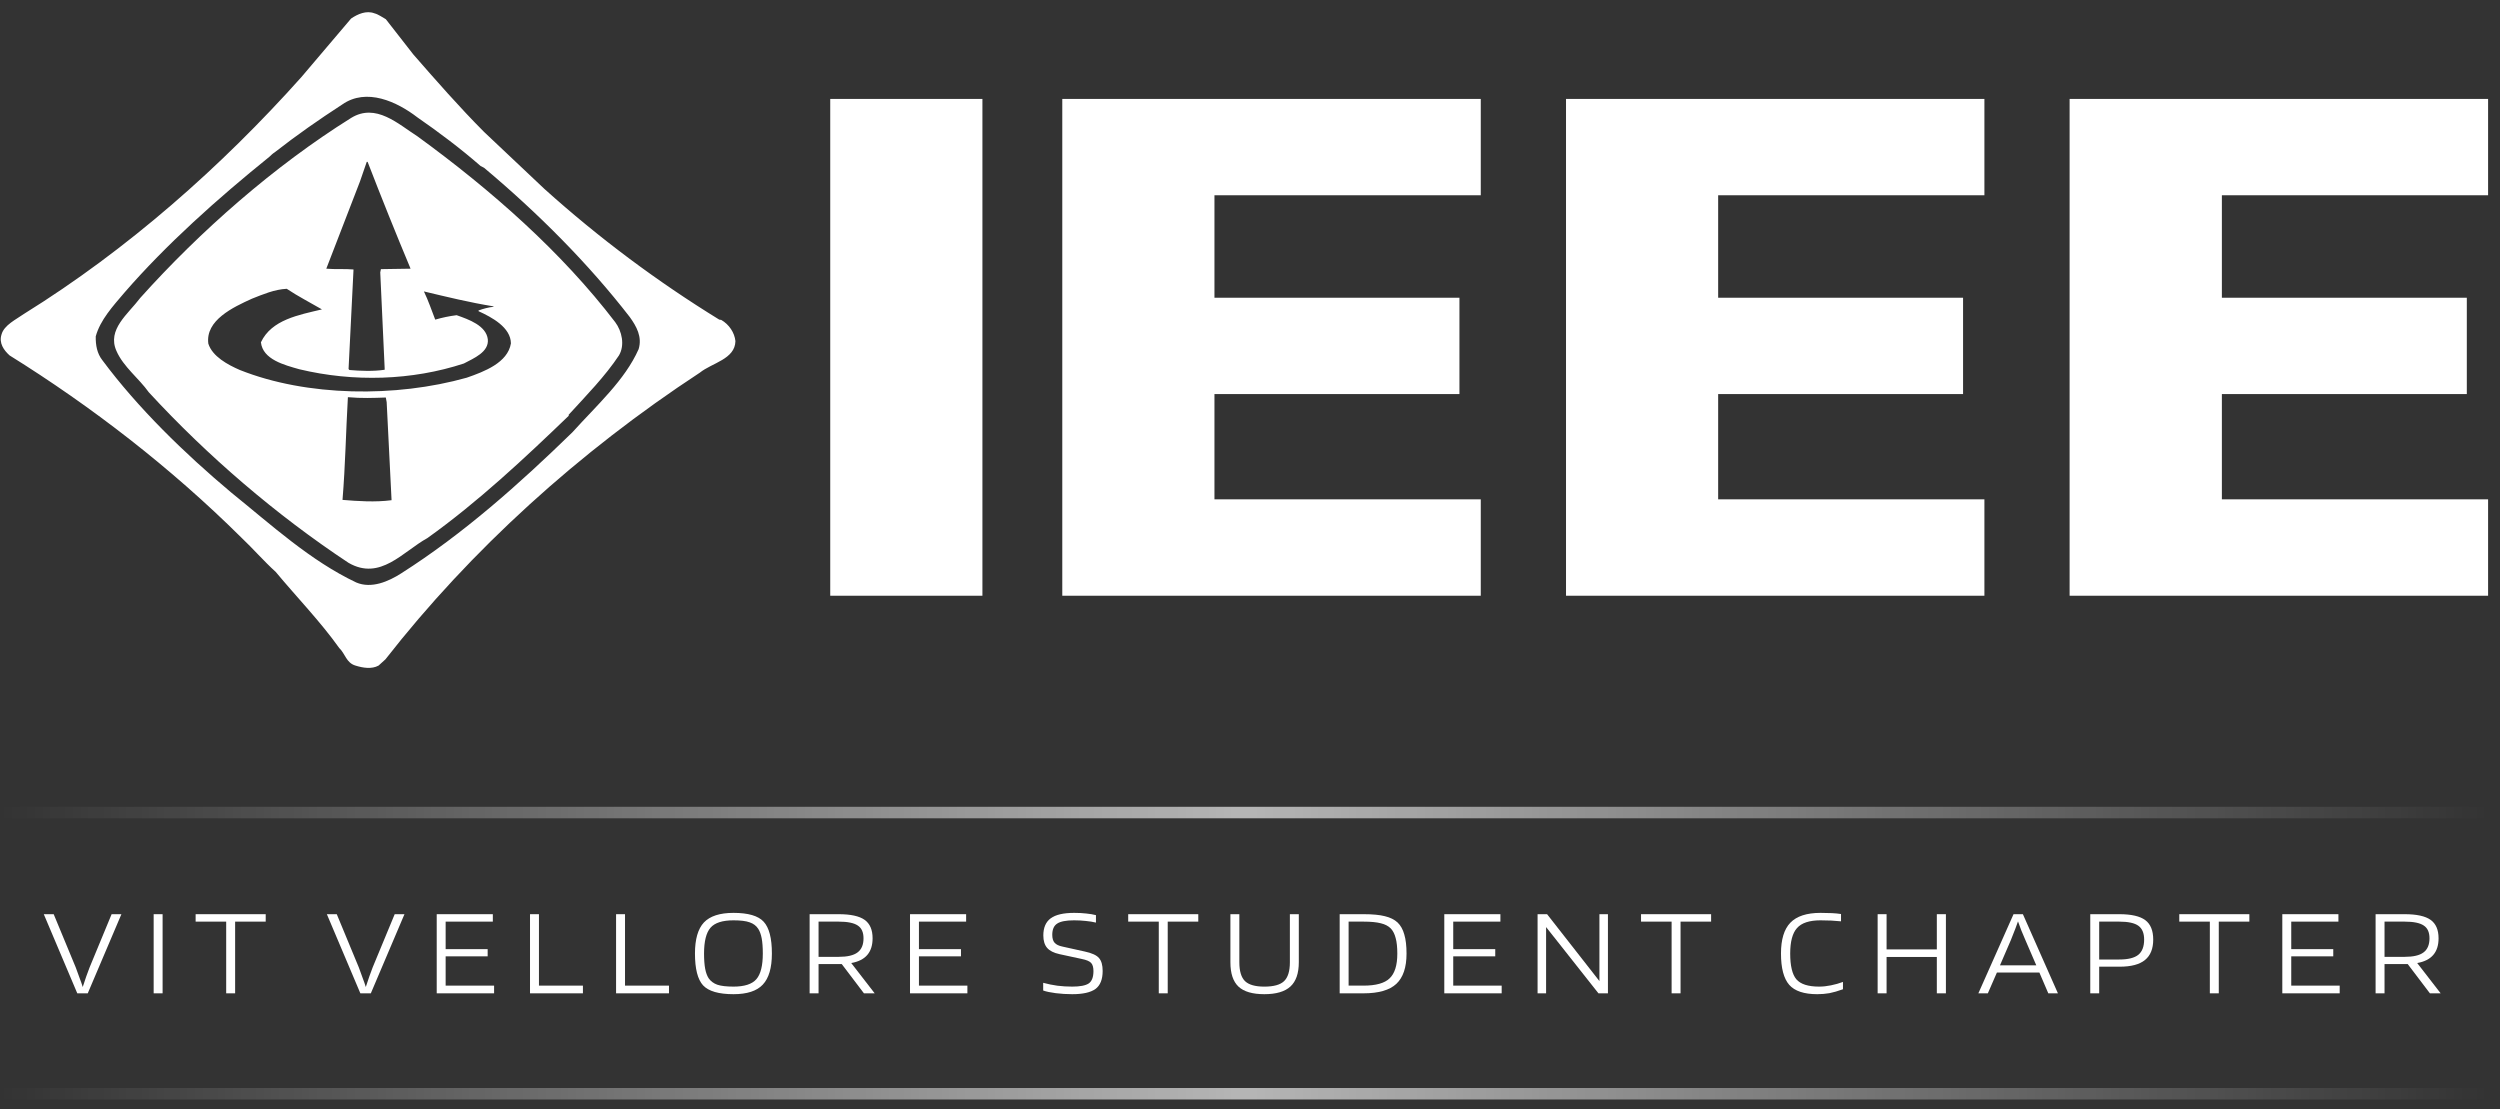 <svg width="160" height="71" viewBox="0 0 160 71" fill="none" xmlns="http://www.w3.org/2000/svg">
<rect x="0" y="0" width="160" height="71" fill="#333333" stroke="none"/>
<path d="M53.135 6.333H62.875V38.126H53.135V6.333ZM67.986 38.126V6.333H94.769V12.497H77.725V19.057H93.404V25.222H77.725V31.959H94.769V38.126H67.986ZM100.225 38.126V6.333H127.002V12.497H109.962V19.057H125.636V25.222H109.962V31.959H127.002V38.126H100.225ZM132.455 38.126V6.333H159.238V12.497H142.2V19.057H157.876V25.222H142.2V31.959H159.238V38.126H132.455ZM22.265 25.42C22.136 27.665 22.104 29.742 21.921 31.993C22.903 32.074 24.012 32.151 25.06 32.013L24.747 25.739L24.692 25.441C23.894 25.469 23.139 25.498 22.265 25.42ZM16.128 19.115C14.918 19.664 13.137 20.493 13.333 21.994C13.593 22.814 14.574 23.343 15.351 23.68C19.643 25.39 25.341 25.448 29.873 24.172C30.991 23.782 32.493 23.217 32.699 21.977C32.687 20.953 31.488 20.309 30.627 19.917V19.868C30.927 19.761 31.272 19.664 31.584 19.635V19.607C30.066 19.361 28.6 19.002 27.13 18.651C27.413 19.234 27.617 19.849 27.854 20.456C28.295 20.328 28.748 20.231 29.225 20.172C30 20.445 31.11 20.835 31.22 21.712C31.306 22.532 30.314 22.931 29.688 23.264C26.363 24.357 22.623 24.464 19.157 23.632C18.199 23.36 16.817 23.009 16.699 21.907C17.378 20.456 19.136 20.153 20.604 19.801C19.85 19.361 19.082 18.972 18.351 18.483C17.561 18.522 16.84 18.835 16.128 19.115ZM23.472 10.358L23.041 11.607L20.883 17.196C21.424 17.246 22.093 17.196 22.623 17.246V17.292L22.308 23.614L22.362 23.68C23.053 23.741 23.915 23.773 24.618 23.664V23.564L24.336 17.433L24.379 17.225L26.277 17.196C25.33 14.934 24.412 12.649 23.527 10.358H23.472ZM22.469 7.55C24.056 6.572 25.481 7.939 26.711 8.721C31.467 12.182 35.955 16.144 39.374 20.619C39.805 21.196 40 22.093 39.614 22.746C38.727 24.083 37.531 25.303 36.397 26.543V26.611C33.569 29.332 30.584 32.13 27.357 34.435C25.782 35.301 24.336 37.194 22.308 36.022C17.689 32.969 13.27 29.175 9.523 25.105C8.888 24.211 7.896 23.478 7.454 22.463C6.837 21.089 8.197 20.103 8.975 19.068C12.795 14.808 17.539 10.63 22.469 7.55ZM26.45 3.481L24.692 1.228C24.476 1.11 24.208 0.913 23.97 0.855C23.451 0.652 22.892 0.898 22.469 1.188L19.288 4.935C14.185 10.649 8.144 15.986 1.553 20.077C1.032 20.445 0.257 20.804 0.096 21.411C-0.077 21.956 0.238 22.407 0.612 22.746C5.89 26.033 10.935 29.935 15.427 34.386C16.224 35.143 16.87 35.896 17.65 36.607C18.964 38.188 20.507 39.781 21.714 41.477C22.093 41.835 22.158 42.423 22.75 42.597C23.214 42.743 23.786 42.841 24.228 42.597L24.668 42.198C30.129 35.203 37.054 28.921 44.792 23.849C45.566 23.223 47.046 22.991 47.067 21.83C47.012 21.294 46.667 20.767 46.159 20.474L46.032 20.456C42.05 18.006 38.34 15.236 34.845 12.093L30.982 8.445C29.417 6.876 27.896 5.138 26.45 3.481ZM21.899 6.69C23.451 5.598 25.404 6.505 26.711 7.51C28.079 8.455 29.504 9.527 30.755 10.622L30.982 10.74C34.446 13.646 37.662 16.875 40.305 20.29C40.733 20.884 41.112 21.557 40.872 22.346C39.991 24.337 38.201 25.925 36.635 27.665C33.248 30.961 29.675 34.151 25.675 36.696C24.866 37.214 23.775 37.691 22.805 37.281C19.861 35.887 17.378 33.604 14.801 31.524C11.813 29.019 8.814 26.101 6.548 23.049C6.212 22.621 6.117 22.093 6.127 21.528C6.418 20.474 7.216 19.607 7.971 18.719C10.648 15.635 13.926 12.709 17.237 10.037C17.313 9.968 17.454 9.823 17.575 9.753C18.996 8.641 20.409 7.657 21.899 6.69Z" fill="white"/>
<path d="M4.946 63.573L2.802 58.508H3.436L4.848 61.917C4.943 62.17 5.027 62.399 5.098 62.603C5.176 62.803 5.241 62.991 5.295 63.169C5.366 62.943 5.441 62.719 5.518 62.498C5.596 62.278 5.667 62.084 5.733 61.917L7.144 58.508H7.77L5.616 63.573H4.946Z" fill="white"/>
<path d="M10.406 58.508V63.573H9.834V58.508H10.406Z" fill="white"/>
<path d="M17.005 58.508V58.984H15.048V63.573H14.476V58.984H12.52V58.508H17.005Z" fill="white"/>
<path d="M23.063 63.573L20.919 58.508H21.553L22.965 61.917C23.06 62.17 23.143 62.399 23.215 62.603C23.292 62.803 23.358 62.991 23.411 63.169C23.483 62.943 23.557 62.719 23.635 62.498C23.712 62.278 23.784 62.084 23.849 61.917L25.261 58.508H25.886L23.733 63.573H23.063Z" fill="white"/>
<path d="M31.622 63.08V63.573H27.95V58.508H31.541V58.984H28.521V60.745H31.21V61.206H28.521V63.08H31.622Z" fill="white"/>
<path d="M37.307 63.08V63.573H33.921V58.508H34.493V63.08H37.307Z" fill="white"/>
<path d="M42.815 63.08V63.573H39.429V58.508H40.001V63.08H42.815Z" fill="white"/>
<path d="M49.401 61.026C49.401 61.942 49.207 62.604 48.82 63.014C48.439 63.423 47.814 63.628 46.944 63.628C45.997 63.628 45.348 63.439 44.996 63.062C44.651 62.685 44.478 62.006 44.478 61.026C44.478 60.11 44.669 59.447 45.05 59.038C45.437 58.629 46.068 58.424 46.944 58.424C47.885 58.424 48.528 58.612 48.874 58.989C49.225 59.367 49.401 60.045 49.401 61.026ZM45.354 62.609C45.485 62.798 45.669 62.935 45.908 63.022C46.146 63.102 46.491 63.143 46.944 63.143C47.647 63.143 48.135 62.984 48.409 62.666C48.683 62.348 48.82 61.801 48.82 61.026C48.82 60.633 48.796 60.309 48.749 60.056C48.701 59.803 48.627 59.598 48.525 59.442C48.4 59.248 48.218 59.111 47.98 59.03C47.748 58.944 47.403 58.901 46.944 58.901C46.235 58.901 45.744 59.059 45.47 59.377C45.196 59.695 45.059 60.245 45.059 61.026C45.059 61.419 45.083 61.742 45.13 61.995C45.178 62.249 45.252 62.453 45.354 62.609Z" fill="white"/>
<path d="M52.388 61.699V63.573H51.816V58.508H53.675C54.443 58.508 54.997 58.629 55.337 58.871C55.676 59.114 55.846 59.507 55.846 60.051C55.846 60.498 55.733 60.853 55.506 61.117C55.28 61.381 54.938 61.553 54.479 61.634L55.98 63.573H55.292L53.871 61.699H52.388ZM55.265 60.051C55.265 59.668 55.143 59.396 54.899 59.235C54.654 59.068 54.247 58.984 53.675 58.984H52.388V61.238H53.675C54.229 61.238 54.631 61.144 54.881 60.956C55.137 60.767 55.265 60.465 55.265 60.051Z" fill="white"/>
<path d="M61.913 63.08V63.573H58.241V58.508H61.832V58.984H58.812V60.745H61.502V61.206H58.812V63.08H61.913Z" fill="white"/>
<path d="M69.23 61.373L67.809 61.066C67.44 60.985 67.175 60.851 67.014 60.662C66.854 60.474 66.773 60.21 66.773 59.87C66.773 59.369 66.931 59.003 67.247 58.771C67.562 58.54 68.063 58.424 68.748 58.424C69.034 58.424 69.29 58.437 69.516 58.464C69.748 58.486 69.957 58.521 70.141 58.569V59.046C69.945 58.998 69.727 58.962 69.489 58.941C69.251 58.914 69.001 58.901 68.739 58.901C68.226 58.901 67.866 58.971 67.658 59.111C67.449 59.245 67.345 59.485 67.345 59.83C67.345 60.056 67.395 60.226 67.497 60.339C67.598 60.452 67.765 60.533 67.997 60.581L69.418 60.896C69.876 60.993 70.183 61.133 70.338 61.317C70.493 61.494 70.57 61.769 70.57 62.141C70.57 62.685 70.415 63.07 70.106 63.296C69.796 63.517 69.302 63.628 68.623 63.628C68.259 63.628 67.908 63.606 67.568 63.563C67.229 63.52 66.961 63.463 66.764 63.393V62.9C67.062 62.981 67.366 63.043 67.675 63.086C67.985 63.124 68.301 63.143 68.623 63.143C69.123 63.143 69.474 63.075 69.677 62.941C69.879 62.801 69.981 62.537 69.981 62.149C69.981 61.907 69.93 61.731 69.829 61.624C69.727 61.516 69.528 61.432 69.23 61.373Z" fill="white"/>
<path d="M76.69 58.508V58.984H74.734V63.573H74.162V58.984H72.205V58.508H76.69Z" fill="white"/>
<path d="M82.552 61.585V58.508H83.124V61.585C83.124 62.29 82.945 62.807 82.588 63.136C82.231 63.464 81.674 63.628 80.917 63.628C80.161 63.628 79.61 63.467 79.264 63.144C78.919 62.821 78.746 62.301 78.746 61.585V58.508H79.318V61.585C79.318 62.156 79.44 62.559 79.684 62.796C79.929 63.028 80.34 63.144 80.917 63.144C81.513 63.144 81.933 63.028 82.177 62.796C82.427 62.559 82.552 62.156 82.552 61.585Z" fill="white"/>
<path d="M87.267 63.573H85.739V58.508H87.267C87.844 58.508 88.3 58.551 88.633 58.637C88.973 58.718 89.244 58.852 89.447 59.041C89.643 59.23 89.786 59.485 89.875 59.808C89.971 60.126 90.018 60.535 90.018 61.036C90.018 61.914 89.801 62.558 89.366 62.967C88.931 63.371 88.231 63.573 87.267 63.573ZM89.009 59.421C88.854 59.264 88.642 59.154 88.374 59.09C88.106 59.02 87.737 58.984 87.267 58.984H86.311V63.08H87.267C88.059 63.08 88.616 62.924 88.937 62.612C89.265 62.299 89.428 61.774 89.428 61.036C89.428 60.622 89.393 60.288 89.322 60.035C89.256 59.776 89.152 59.571 89.009 59.421Z" fill="white"/>
<path d="M96.107 63.08V63.573H92.435V58.508H96.026V58.984H93.007V60.745H95.696V61.206H93.007V63.08H96.107Z" fill="white"/>
<path d="M102.908 58.508V63.573H102.301L98.95 59.332V63.573H98.405V58.508H99.013L102.363 62.789V58.508H102.908Z" fill="white"/>
<path d="M109.511 58.508V58.984H107.555V63.573H106.983V58.984H105.026V58.508H109.511Z" fill="white"/>
<path d="M116.422 63.143C116.666 63.143 116.919 63.116 117.181 63.062C117.449 63.008 117.706 62.935 117.95 62.844V63.312C117.622 63.431 117.333 63.514 117.083 63.563C116.833 63.606 116.574 63.628 116.306 63.628C115.46 63.628 114.861 63.428 114.51 63.03C114.159 62.626 113.983 61.958 113.983 61.026C113.983 60.126 114.182 59.469 114.582 59.054C114.987 58.634 115.63 58.424 116.511 58.424C116.785 58.424 117.03 58.429 117.244 58.44C117.458 58.451 117.652 58.47 117.825 58.497V58.965C117.622 58.944 117.417 58.928 117.208 58.917C117 58.906 116.767 58.901 116.511 58.901C115.803 58.901 115.302 59.065 115.01 59.394C114.719 59.717 114.573 60.261 114.573 61.026C114.573 61.812 114.704 62.362 114.966 62.674C115.234 62.986 115.719 63.143 116.422 63.143Z" fill="white"/>
<path d="M120.741 63.573H120.169V58.508H120.741V60.762H123.957V58.508H124.538V63.573H123.957V61.246H120.741V63.573Z" fill="white"/>
<path d="M127.222 63.573H126.615L128.866 58.508H129.465L131.707 63.573H131.091L130.519 62.24H127.803L127.222 63.573ZM129.152 58.968C129.104 59.103 129.051 59.251 128.991 59.413C128.932 59.574 128.833 59.825 128.696 60.164L127.999 61.78H130.322L129.625 60.164C129.536 59.954 129.45 59.749 129.366 59.55C129.289 59.345 129.218 59.151 129.152 58.968Z" fill="white"/>
<path d="M134.348 61.868V63.573H133.777V58.508H135.635C136.403 58.508 136.957 58.634 137.297 58.888C137.636 59.141 137.806 59.555 137.806 60.132C137.806 60.718 137.63 61.155 137.279 61.44C136.928 61.726 136.388 61.868 135.662 61.868H134.348ZM137.225 60.132C137.225 59.722 137.103 59.429 136.859 59.251C136.615 59.073 136.207 58.984 135.635 58.984H134.348V61.408H135.635C136.195 61.408 136.6 61.308 136.85 61.109C137.1 60.904 137.225 60.579 137.225 60.132Z" fill="white"/>
<path d="M143.959 58.508V58.984H142.002V63.573H141.43V58.984H139.474V58.508H143.959Z" fill="white"/>
<path d="M149.74 63.08V63.573H146.068V58.508H149.659V58.984H146.64V60.745H149.329V61.206H146.64V63.08H149.74Z" fill="white"/>
<path d="M152.61 61.699V63.573H152.038V58.508H153.897C154.665 58.508 155.219 58.629 155.558 58.871C155.898 59.114 156.068 59.507 156.068 60.051C156.068 60.498 155.955 60.853 155.728 61.117C155.502 61.381 155.159 61.553 154.701 61.634L156.202 63.573H155.514L154.093 61.699H152.61ZM155.487 60.051C155.487 59.668 155.365 59.396 155.121 59.235C154.877 59.068 154.468 58.984 153.897 58.984H152.61V61.238H153.897C154.451 61.238 154.853 61.144 155.103 60.956C155.359 60.767 155.487 60.465 155.487 60.051Z" fill="white"/>
<path d="M159.237 51.635H0.046V52.371H159.237V51.635Z" fill="url(#paint0_linear)"/>
<path d="M159.237 69.632H0.046V70.367H159.237V69.632Z" fill="url(#paint1_linear)"/>
<defs>
<linearGradient id="paint0_linear" x1="159.237" y1="52.003" x2="0.046" y2="52.005" gradientUnits="userSpaceOnUse">
<stop stop-color="white" stop-opacity="0"/>
<stop offset="0.5" stop-color="white" stop-opacity="0.64"/>
<stop offset="1" stop-color="white" stop-opacity="0"/>
</linearGradient>
<linearGradient id="paint1_linear" x1="159.237" y1="69.999" x2="0.046" y2="70.001" gradientUnits="userSpaceOnUse">
<stop stop-color="white" stop-opacity="0"/>
<stop offset="0.5" stop-color="white" stop-opacity="0.64"/>
<stop offset="1" stop-color="white" stop-opacity="0"/>
</linearGradient>
</defs>
</svg>
